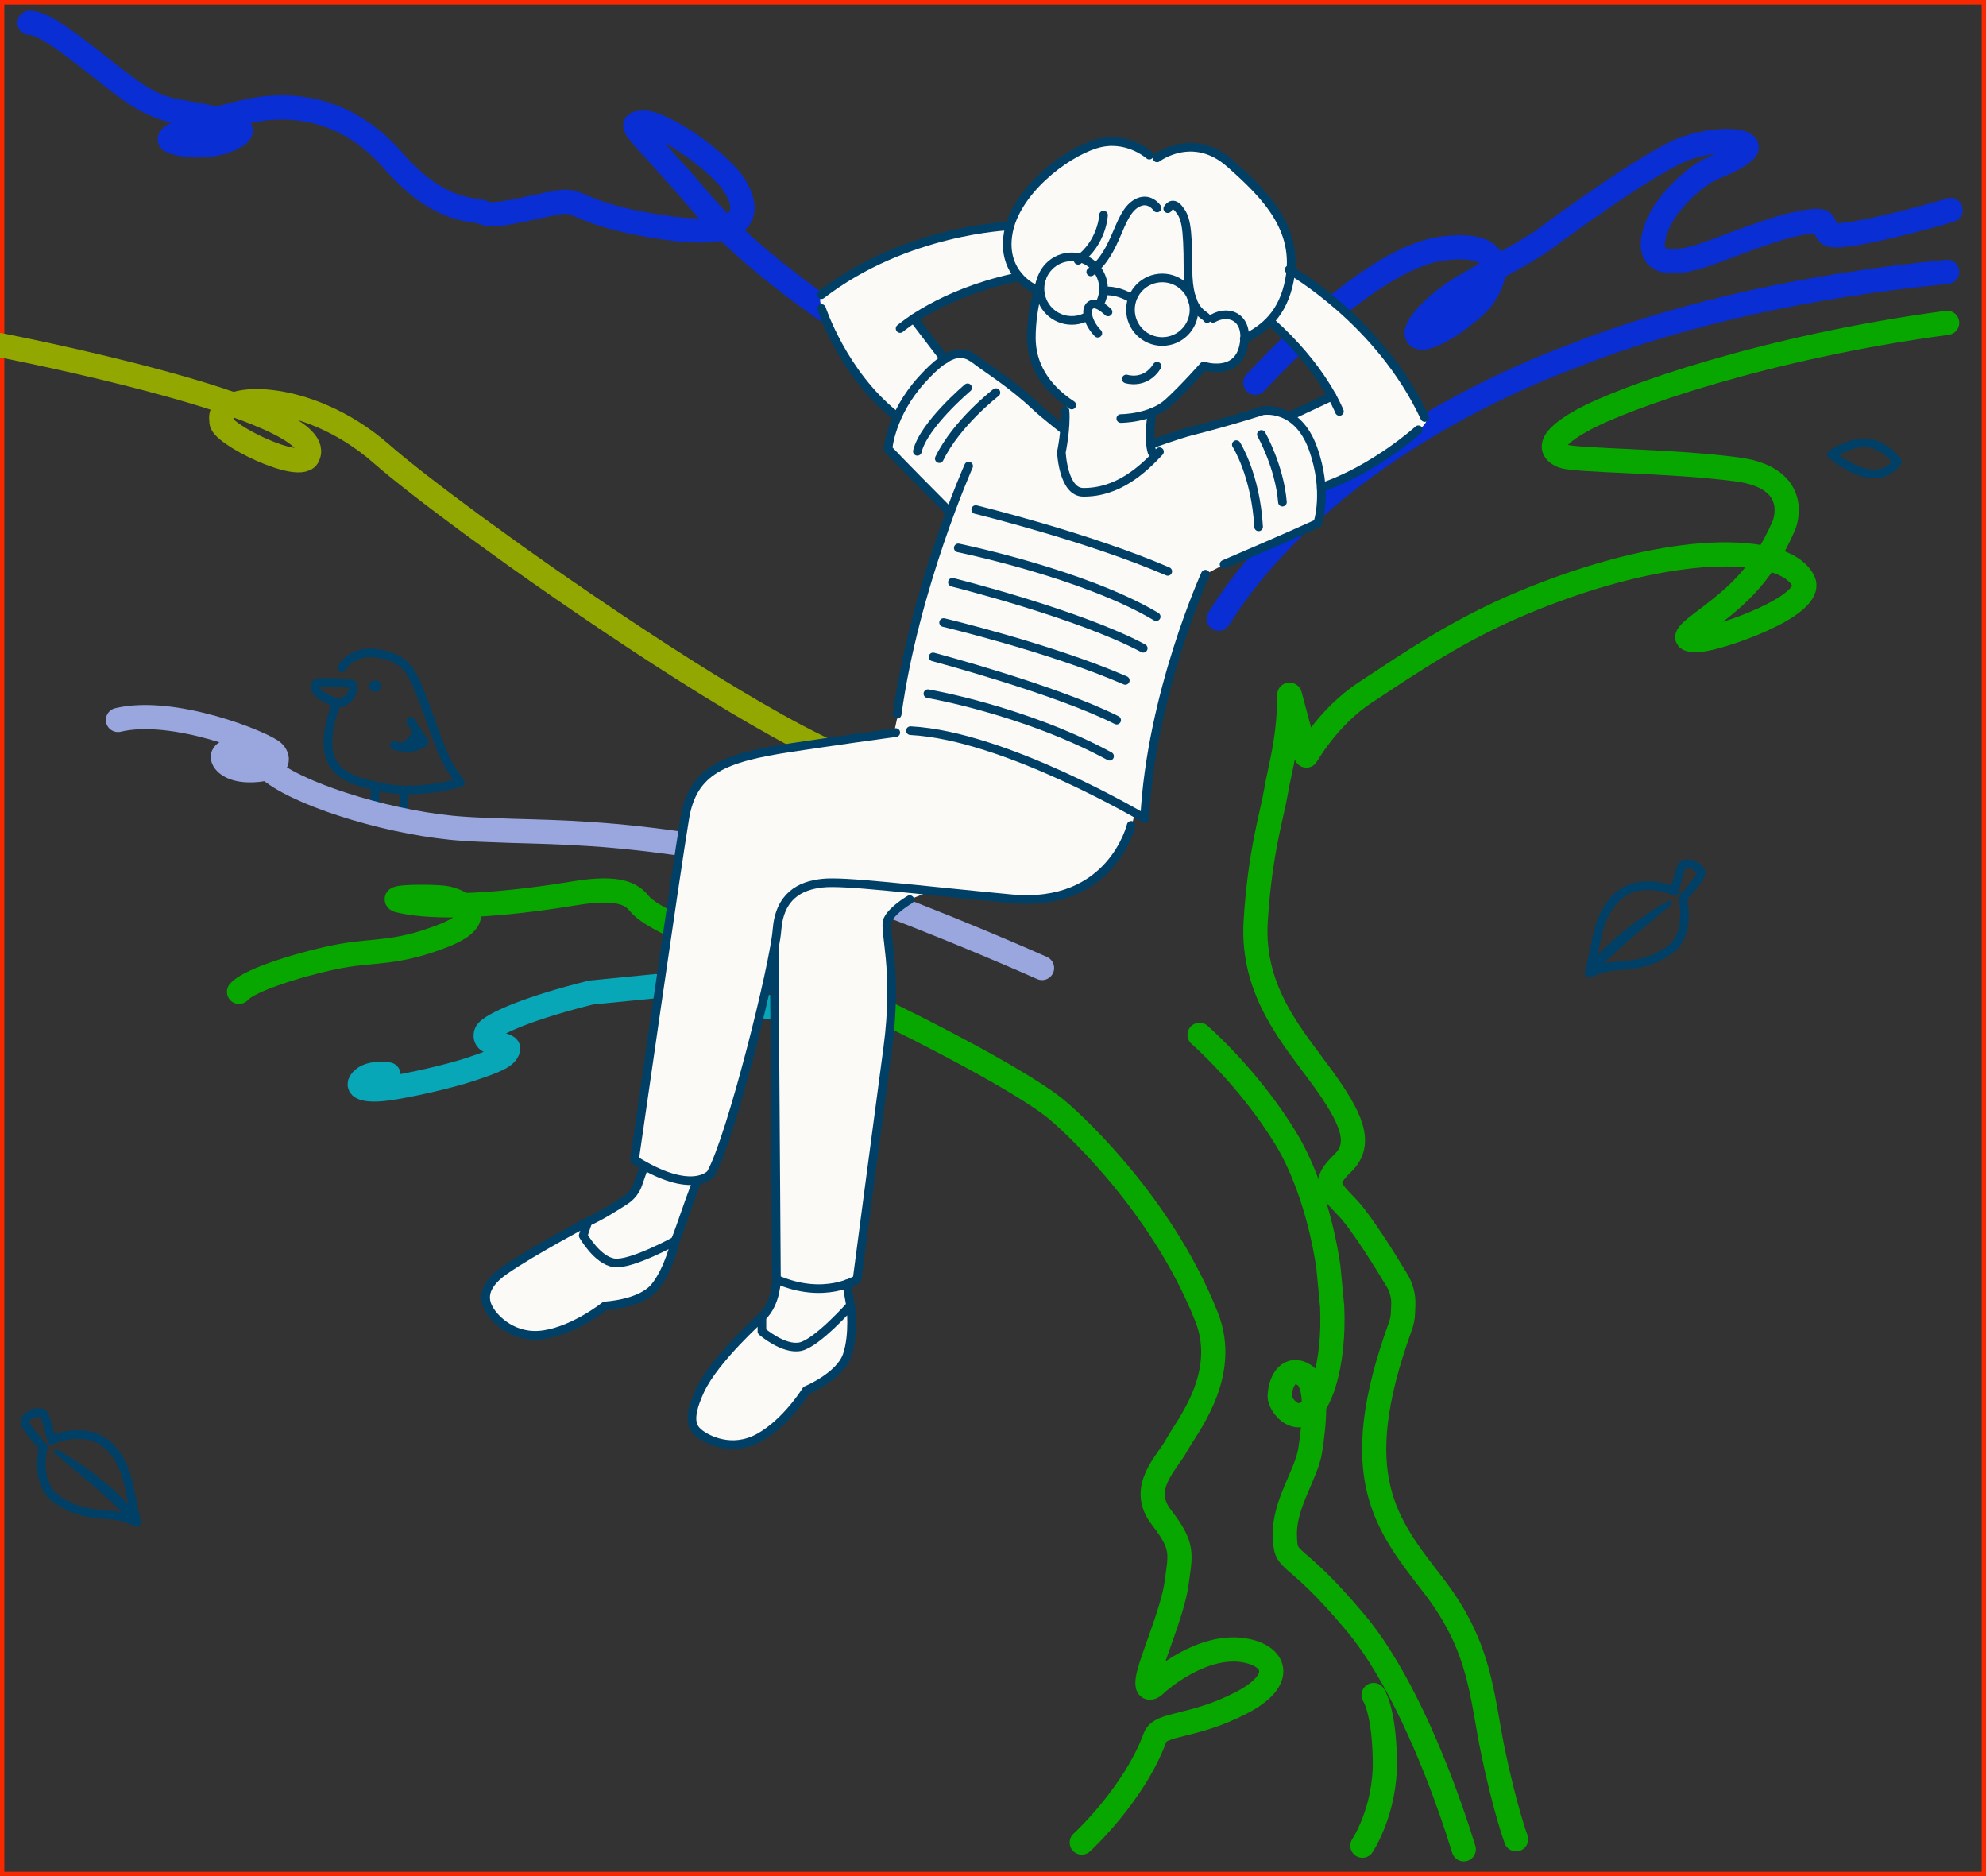 <?xml version="1.0" encoding="utf-8"?>
<!-- Generator: Adobe Illustrator 26.3.1, SVG Export Plug-In . SVG Version: 6.00 Build 0)  -->
<svg version="1.1" id="Layer_1" xmlns="http://www.w3.org/2000/svg" xmlns:xlink="http://www.w3.org/1999/xlink" x="0px" y="0px"
	 viewBox="0 0 1150 1086" style="enable-background:new 0 0 1150 1086;" xml:space="preserve">
<rect x="0" y="0" width="1150" height="1086" fill="#333333" stroke="none"/>
<style type="text/css">
	.st0{fill:none;stroke:#F82900;stroke-width:5;stroke-linecap:round;stroke-miterlimit:10;}
	.st1{fill:none;stroke:#F82900;stroke-width:5;stroke-linecap:round;stroke-linejoin:round;stroke-miterlimit:10;}
	.st2{fill:none;stroke:#004067;stroke-width:5;stroke-linecap:round;stroke-linejoin:round;stroke-miterlimit:10;}
	.st3{fill:#004067;}
	.st4{fill:none;stroke:#08A700;stroke-width:14;stroke-linecap:round;stroke-miterlimit:10;}
	.st5{fill:none;stroke:#99A7DE;stroke-width:14;stroke-linecap:round;stroke-miterlimit:10;}
	.st6{fill:none;stroke:#082ED4;stroke-width:14;stroke-linecap:round;stroke-miterlimit:10;}
	.st7{fill:none;stroke:#92A700;stroke-width:14;stroke-linecap:round;stroke-miterlimit:10;}
	.st8{fill:none;stroke:#08A7B7;stroke-width:14;stroke-linecap:round;stroke-miterlimit:10;}
	.st9{fill:#FCFAF7;}
	.st10{fill:#FCFAF7;stroke:#004067;stroke-width:5;stroke-linecap:round;stroke-linejoin:round;stroke-miterlimit:10;}
</style>
<g id="Layer_1_00000069368985168757770390000011863102319688657826_">
	<path class="st0" d="M878,1064.7c0,0-6.3-17.1-13.3-50.5c-7-33.5-7-60.6-34.7-96.6s-51.2-63.8-17.7-153.5"/>
	<path class="st0" d="M746.4,400.7c0.4,26.1-5.5,44.2-7.6,57.3c-2.1,13-9.3,34.5-11.8,75.4s22.3,67.8,38.7,90.5s23.6,37.9,11.8,49.3
		c-11.8,11.4-8.4,14.3,2.5,25.7c11,11.4,32.8,48.8,32.8,48.8"/>
	<path class="st0" d="M756.5,438.6c0,0,8.4-21,34.1-37.9c25.7-16.8,53-35.8,90.1-51.4s70.7-24.4,99-27.4c28.2-3,57.3,0,64.4,14.3
		s-48.4,33.3-59.8,34.1c-11.4,0.8-8.4-2.7,0.8-9.7c17.7-13.5,34.3-25.5,47.8-56.6c0,0,11.6-27.4-27.4-32.4s-93-4.8-100.4-7.6
		c-4.4-1.6-13.7-7,10.7-20.6s107.4-42.7,211.6-56.6"/>
	<path class="st0" d="M840.1,1048.1c-10.1-28.8-29.9-78.5-55.4-108.8c-37.5-44.6-40.4-32.4-40.8-50.5c-0.4-18.1,12.6-35.4,14.7-49.3
		s5-37.9-3.4-43.4s-13.9,2.5-14.3,12.2c-0.3,5.9,15.4,25.2,25.6-7.2c12.6-40-0.3-106.5-21.8-141.9S694.6,599,694.6,599"/>
	<path class="st0" d="M847.5,1070.6c0,0-1.2-4.2-3.6-11.3"/>
	<path class="st0" d="M788.9,1068.5c0,0,13.5-20.2,13-49.3c-0.4-29-6.5-37.9-6.5-37.9"/>
	<path class="st0" d="M626.4,1066.8c0,0,30.3-27.8,42.5-61c3.4-8.4,21.8-5.4,49.7-19.8c24.8-12.8,20.7-26.5,3.4-30.2
		c-25.3-5.4-51.2,17.7-52.4,19c0,0-6.3,6.6-5-2.5c1.3-9.2,14.5-38.8,16.7-55.6c2.2-16.7,4.4-21.2-8.8-38.2s3.5-31.6,8.8-41.7
		c5.4-10.1,27.5-39.2,17.4-74.2s-59.6-95.3-84.8-118.4s-167.2-93.5-205-99.8c-20.8-8.8-34.1-15.7-38.5-21.1s-11.4-10.5-37.9-6
		c-26.5,4.4-75.2,10.7-101.9,4c-5.1-2.1,16.4-2.5,26.3-1.5s27.6,11.2,0.2,21.9s-40.2,8.2-59.4,11.8s-52.8,13.5-59.2,20.8"/>
	<path class="st0" d="M502,599.1c0,0-13.5-9.3-64.7-17.3s-56.8-16.6-95.1-7.2c-43.7,10.8-59.8,20.4-60.7,23.4
		c-2.5,8,14,5.3,12.7,9.5s-6.6,6.5-22.2,11.7c-11.8,3.9-35.7,9.5-48,11s-19.6-0.5-13.6-5.7c4.8-4.1,14.5-2.5,14.5-2.5"/>
	<path class="st0" d="M277.4,480.4c-2.9-0.1-5.9-0.3-8.9-0.5c-39.2-2.5-90.9-18.1-110.3-32.4s-27.4-13.9-29.1-10.1
		c-1.2,2.7,3.9,10.1,20.2,8.4c13.9-1.5,11.6-7.8,8.8-10.3c-5.7-5.3-57.7-26.3-89.9-18.6"/>
	<path class="st0" d="M603.3,560.5c0,0-135.2-60.4-199.7-70.5c-48.8-7.6-78.7-8.1-107.4-8.9"/>
	<path class="st1" d="M726.9,221.6c0,0,64.6-72,108.2-77.7s28.6,22.7,21.9,30.3s-27.6,22.7-34.7,21.1c-7.2-1.7,5.9-18.1,26.1-29.9
		c20.2-11.8,39.7-21.8,47.5-28.1c9.5-7.7,57.1-43.6,80.5-51.5c13.6-4.6,40.2-4.3,33.8,1.6c-6.4,5.8-17,8.8-22.1,11.8
		c-6.7,3.9-23.9,17.7-29.4,33.8c-5.2,15.5,1,24.9,34.1,12.5c33.2-12.5,40.9-14.8,52.7-16.9c15.2-2.7,8.5,2.8,13.6,6.9
		s55.6-9.3,70.4-13.9"/>
	<rect y="0.1" class="st1" width="1150" height="1086"/>
	<g>
		<path class="st2" d="M194.9,406.6c-14.8,40.7,6,44.8,26.5,49.3s45.2-2.8,45.2-2.8s-4.7-6.3-7.6-11.7c-4.9-9.3-11.7-31-16.1-41.4
			c-4.4-10.4-7.5-19.4-24.9-21.8c-14.7-2-20.1,8.5-20.1,8.5"/>
		<path class="st2" d="M203.9,396.2c-1.7-1-19.1-1.8-20.5-0.6c-4.3,3.4,5.4,10.4,14.1,11.4C204.1,404.4,205.7,397.3,203.9,396.2z"/>
		<path class="st2" d="M237.8,417.5c0,0,5.9,9.5,7.7,11.2c0.9,1-3.4,4-9,4c-5.4,0-8.2-1.1-8.2-1.1"/>
		<circle class="st3" cx="217.2" cy="397.2" r="3.4"/>
		<polyline class="st2" points="210.3,471.1 217.2,469.3 217.2,455.7 		"/>
		<polyline class="st2" points="227,473.9 233.9,472.2 233.9,458.6 		"/>
		<path class="st3" d="M241.4,422.1c0,0-1.7-0.3-3.3,2.8c-0.5,1-0.8,1.3-2,2.4c-1.1,1-1.9,1.8-3.1,2.5s-3.6,1.7-3.6,1.7
			s12.7,3.8,17.2-1.9L241.4,422.1z"/>
	</g>
	<g>
		<path class="st2" d="M969.6,516.2c0.3-1.3,3.5-15,5-15.6c4.7-2,9.8,2,10.5,4.5S974.3,520,974.3,520s5.6,21.2-8.1,30.4
			c-11.4,7.7-19.6,7.9-32.5,9.1c-4.8,0-13.4,4-13.4,4s3.4-16.2,4.8-22.7c1.5-6.5,7.6-27.6,27.6-28
			C963.3,512.3,969.6,516.2,969.6,516.2z"/>
		<g>
			<path class="st3" d="M967.7,523.7c-5.5,4.6-15.4,12.9-20.8,17.4c-4.8,4.2-9.7,8.5-14.3,12.8c-3.7,3.5-7.2,7.2-10.4,11
				c-0.9,1.1-2.5,1.2-3.6,0.3c-1-0.8-1.2-2.2-0.5-3.3c6-8.9,13.9-16.1,22.1-22.8c8.2-6.6,16.8-12.6,26-17.6
				C967.7,520.9,968.9,522.7,967.7,523.7L967.7,523.7z"/>
		</g>
	</g>
	<g>
		<path class="st2" d="M29.9,833.9c-0.3-1.3-3.5-15-5.1-15.6c-4.7-2-9.8,2-10.5,4.5s10.8,15,10.8,15s-5.6,21.2,8.1,30.4
			c11.4,7.7,19.6,7.9,32.5,9.1c4.8,0,13.4,4,13.4,4s-3.4-16.2-4.8-22.7c-1.5-6.5-7.6-27.6-27.6-28C36.2,830,29.9,833.9,29.9,833.9z"
			/>
		<g>
			<path class="st3" d="M33.1,839.3c9.2,5,17.8,11,26,17.6c8.2,6.7,16.1,13.9,22.1,22.8c0.8,1.2,0.4,2.7-0.7,3.5
				c-1.1,0.7-2.5,0.5-3.3-0.5c-7.3-8.7-16-16.4-24.7-23.9c-1.9-1.6-6.9-5.8-8.9-7.5l-11.9-10C30.6,840.4,31.8,838.6,33.1,839.3
				L33.1,839.3z"/>
		</g>
	</g>
	<path class="st2" d="M1060.5,263c0,0,24.6,22.3,38.2,4.4c0,0-8.4-12.4-21.6-10.9C1069.3,257.4,1060.5,263,1060.5,263z"/>
	<path class="st1" d="M609,378c0,0,18.2-99.8-24.6-136.3c-17.9-15.2-75.9-42.2-75.9-42.2s-66.3-39.8-103-82.7S361.7,71.6,372.4,71
		s44.8,22.7,53.4,37.3s7,30-39.2,23.7c-46.1-6.3-50.5-15.5-59.7-15.2s-40.1,9.8-46.1,6.6s-25.3,1.6-53.4-30.6s-61.1-32.9-81.2-29
		c-15.8,3-48.3,12.4-48,17c0.2,2.3,22.8,7.2,38.2-1.9c12.3-7.2-18-11.7-34.1-14.5c-16.1-2.8-27.2-12-41.4-23S26,12.9,17.1,13.2"/>
	<path class="st1" d="M705.7,358.2c4.7-5.7,90.4-168.6,421.8-200.8"/>
	<path class="st1" d="M0,199.8c0,0,189.9,36.6,178.5,63.8c-3.1,11.2-52.7-13.3-50.2-19.9c-4.2-16.5,48.9-19.1,92.3,18.8
		s220.1,163,280,181"/>
	<path class="st4" d="M1127.5,186.9c-104.2,13.9-187.2,43-211.6,56.6c-24.4,13.6-15.1,19-10.7,20.6c7.4,2.7,61.5,2.5,100.4,7.6
		c38.9,5.1,27.4,32.4,27.4,32.4c-13.5,31.2-30.1,43.1-47.8,56.6c-9.2,7-12.2,10.5-0.8,9.7s66.9-19.8,59.8-34.1
		C1037,322,1008,319,979.8,322s-61.9,11.8-99,27.4s-64.4,34.5-90.1,51.4c-22.3,14.6-34.3,37.2-34.4,36.8l-9.4-35.3
		c-0.1-0.2-0.4-0.2-0.4,0.1c0.2,25.3-5.5,42.9-7.6,55.7c-2.1,13-9.3,34.5-11.8,75.4s22.3,67.8,38.7,90.5s23.6,37.9,11.8,49.3
		c-11.8,11.4-8.4,14.3,2.5,25.7c8.1,8.4,22.1,31,28.9,42.3c2.5,4.2,3.8,9.1,3.6,14l-0.2,4.9c-0.1,2.6-0.6,5.1-1.5,7.6
		c-31.5,86.9-8.4,114.4,19,149.9c27.8,36,27.8,63.2,34.7,96.6c7,33.5,13.3,50.5,13.3,50.5"/>
	<path class="st4" d="M694.6,599.1c0,0,28.6,24.8,50.1,60.2c11.4,18.8,20.4,46.3,24.5,74.1l2.2,23c0.7,16.4-0.8,31.9-4.8,44.7
		c-10.2,32.3-25.9,13.1-25.6,7.2c0.4-9.7,5.9-17.7,14.3-12.2c8.4,5.5,5.5,29.5,3.4,43.4s-15.2,31.2-14.7,49.3
		c0.4,18.1,3.4,5.9,40.8,50.5c25.5,30.3,45.3,80,55.4,108.8l3.8,11.2c2.3,7.1,3.6,11.3,3.6,11.3"/>
	<path class="st4" d="M788.9,1068.5c0,0,13.5-20.2,13-49.3c-0.4-29-6.5-37.9-6.5-37.9"/>
	<path class="st5" d="M68.3,416.8c32.2-7.7,84.2,13.4,89.9,18.6c2.7,2.5,5.1,8.8-8.8,10.3c-16.3,1.7-21.4-5.7-20.2-8.4
		c1.7-3.8,9.7-4.2,29.1,10.1c19.4,14.3,71.2,29.9,110.3,32.4c3,0.2,5.9,0.4,8.9,0.5l18.9,0.7c28.7,0.8,58.6,1.3,107.4,8.9
		c17,2.7,38.9,8.8,62,16.5l21.6,7.4c58.1,20.7,116,46.6,116,46.6"/>
	<path class="st6" d="M1129.5,121.6c-14.8,4.6-65.4,18-70.4,13.9s1.6-9.6-13.6-6.9c-11.8,2.1-19.6,4.4-52.7,16.9
		c-33.2,12.5-39.3,3-34.1-12.5c5.4-16.1,22.7-29.9,29.4-33.8c5.2-3,15.7-6,22.1-11.8c6.4-5.8-13-8.7-33.8-1.6s-80.5,51.5-80.5,51.5
		c-7.8,6.3-27.3,16.3-47.5,28.1s-33.3,28.2-26.1,29.9s28-13.5,34.7-21.1s21.7-36-21.9-30.3c-43.6,5.7-108.2,77.7-108.2,77.7"/>
	<path class="st6" d="M1127.5,157.4c-83,8.1-150.6,24.3-205.3,44.3l-25.3,9.8C753.2,271,709,354.2,705.7,358.2"/>
	<path class="st7" d="M0,199.8c0,0,189.9,36.6,178.5,63.8c-3.1,11.2-52.7-13.3-50.2-19.9c-4.2-16.5,48.9-19.1,92.3,18.8
		c10.8,9.5,30,24.4,53.5,41.7l24.2,17.5c69.8,49.7,162.2,109.8,202.4,121.9"/>
	<path class="st4" d="M138.4,574.2c6.3-7.4,40-17.3,59.2-20.8s32-1,59.4-11.8s9.7-20.8-0.2-21.9c-9.9-1-31.4-0.6-26.3,1.5
		c26.7,6.7,75.4,0.4,101.9-4s33.5,0.6,37.9,6s17.7,12.3,38.5,21.1c37.9,6.3,179.8,76.6,205.1,99.8c0,0,57.2,48.5,84.8,118.4
		c13.4,33.9-12,64.1-17.4,74.2c-5.4,10.1-22.1,24.6-8.8,41.7s11,21.5,8.8,38.2s-15.5,46.4-16.7,55.6c-1.3,9.2,5,2.5,5,2.5
		c1.3-1.3,27.2-24.3,52.4-19c17.3,3.7,21.5,17.4-3.4,30.2c-27.9,14.4-46.3,11.4-49.7,19.8c-12.2,33.3-42.5,61-42.5,61"/>
	<path class="st8" d="M224.9,622c0,0-9.8-1.6-14.5,2.5c-6,5.2,1.3,7.3,13.6,5.7s36.2-7.1,48-11c15.6-5.2,21-7.5,22.2-11.7
		s-15.3-1.4-12.7-9.5c0.9-3,17-12.5,60.7-23.4l37.5-3.7c14,1.5,28.4,6.3,57.5,10.8c51.3,8,64.7,17.3,64.7,17.3"/>
	<g id="dash-line-test">
		<path class="st6" d="M17.1,13.2c8.8-0.3,29.7,17,43.9,28.1s25.3,20.2,41.4,23.1c16.1,2.8,46.4,7.3,34.1,14.5
			c-15.4,9.1-38.1,4.2-38.2,1.9c-0.3-4.6,32.2-14,48-17c20-3.8,53.1-3.2,81.2,29s47.4,27.5,53.4,30.6c6,3.2,37-6.3,46.1-6.6
			c9.2-0.3,13.6,8.8,59.7,15.2c46.1,6.3,47.7-9.2,39.2-23.7s-42.7-38-53.5-37.3s-3.5,2.8,33.2,45.8c19.9,23.4,48.6,45.8,70.7,61.4
			l32.3,21.4c0,0,58,26.9,75.9,42.2C627.3,278.2,609,378,609,378"/>
	</g>
</g>
<g id="person">
	<g>
		<path class="st9" d="M825.6,241.7c-24.1-51.9-70.7-81-77.6-85.1c2.4-26.6-15.8-44.9-35.2-62.1c-21.5-19-42.2-3.2-42.2-3.2
			l-4.6-1.6c0,0-13.3-12-31.3-6.3c-17.5,5.5-43.1,25.2-49.5,47.3c0,0-60.1,2-109.1,39.8c0,0-2.7,1.4,0,8c0,0,12.3,37.5,42.3,61.5
			l1.5,2c-4.5,10.3-5.1,17.8-5.1,17.8s5.5,6,30.3,31l0,0l0,0c1.3,1.3,2.7,2.7,4.1,4.1h0.1c0.5,0.5,1,1,1.5,1.5
			c-10,27.1-24.5,71.5-30.8,117l-2.3,10.8c-12,1.6-33.8,4.6-59.3,8.5c-38.7,5.9-56.8,13-61.5,41c-4.6,28-29.1,197.7-29.1,197.7
			c2,1.2,3.9,2.4,5.7,3.4l-3.6,10.3c-1.4,4-4.1,7.5-7.6,9.8c-5.7,3.7-14.7,9.3-21.5,12.3c0,0-31.7,16.5-48,28
			c-17,12-11.1,19.7-8.5,23.8s13.4,16.4,31.4,13.5s35-16.5,35-16.5s20.9-1,29-11.1s11.8-26.6,11.8-26.6s1-3.1,1.1-3.8
			c0.3-1.3,0.7-2.4,0.8-2.6c3.8-8.3,6.1-17,10.2-28.6c6.1-0.8,8.4-3.8,8.4-3.8c10.3-18,30.6-96.7,36.7-129.8l1.2,190.8
			c0,0,0.2,13.7-8.4,21.9c0,0-27.4,24.4-35.8,42.5s-3.8,22.3,0,25.3s18.1,11,34.1,2.1c16-8.8,27.4-27.4,27.4-27.4s19.4-8,23.6-20.2
			s2.1-29.1,2.1-29.1s-0.3,0.4-0.9,1l-1.8-13.3c4.2-1.4,6.5-2.9,6.5-2.9s11.4-86.7,17.7-133.5c6.3-46.7-2.5-68.6,0-74.5
			s12.8-11.8,12.8-11.8l12.3-5c13.7,1.4,29.2,3,46.5,4.6c58.1,5.5,69.5-42.5,69.5-42.5l1.2-5.4l0.2-0.6l6.4,1.9
			c3.7-72.2,35.2-141.4,35.2-141.4l10.9-5.7c37-15.8,54.2-23.7,54.2-23.7s2.8-7.6,2-20.6l-0.1-0.2l0.2-0.1c2.3-0.8,4.6-1.6,6.8-2.5
			h0.1l0,0c27.5-11.1,49.3-30.8,49.3-30.8C828,243.7,825.6,241.7,825.6,241.7z M617.2,248.4h-0.9c0,0-10.7-8.3-15.8-13.1
			c-13.5-12.8-26.9-21-34-26.4c-4.9-3.7-9.7-6.5-18.1-1.4l-0.9,0.5l-17.9-23.5l1.8-1.2c10.3-6.6,29-16.4,56.4-22.4l2.6-1
			c4.3,5.1,9.1,7.2,9.1,7.2l1.7,2.6c-1.6,6.3-3.4,15.6-3.3,26.1c0.1,13.6,6.4,26.1,19.7,36.1l-0.1,6
			C617.7,241.1,617.6,244.9,617.2,248.4z M747.1,240.8l-2.5-0.7c-7.1-3.5-13.4-2.3-13.4-2.3s-18.4,6-41.4,11.8
			c-6.8,1.7-23.2,7.6-23.2,7.6l-0.4-0.7c-0.7-7.9,0.9-17.6,0.9-17.6l0.7-0.3c3.1-1.3,6.1-3,8.7-5.3c9.1-8.3,20.5-21.2,20.5-21.2
			s19.3,6.2,23.1-11.4l0.3-4.4c4.4-2.3,9.6-5.2,14.2-9.9h1.3c18.6,16.5,29.2,32.1,34.7,41.8l0.7,1.2L747.1,240.8z"/>
		<path class="st2" d="M521.2,190.2c1.3-0.9,22.9-19.9,66-29.4"/>
		<path class="st2" d="M603.3,160.9c0,0-6.1,15.3-6.1,34.9c0.1,14.9,7.6,28.3,23.4,38.7"/>
		<path class="st2" d="M649,242.3c0,0,17.4,0,27.5-9.2c9.1-8.3,20.5-21.2,20.5-21.2s19.3,6.2,23.1-11.4c3.5-16.2-7.9-21.7-17.7-16.2
			"/>
		<circle class="st2" cx="673" cy="179.3" r="18.4"/>
		<circle class="st2" cx="620.6" cy="167.1" r="18.4"/>
		<path class="st10" d="M641.6,180.6c0,0-5.8-5.8-9.3-4.4c-4.5,1.8-2.8,10.3,3.4,16.7"/>
		<path class="st2" d="M652.2,219.4c0,0,10.9,3.6,17.8-7.4"/>
		<path class="st2" d="M639,168.6c0,0,6.8-1.5,16.4,4.2"/>
		<path class="st2" d="M665.5,89.8c0,0-13.3-12-31.3-6.3c-18.6,5.9-46.3,27.8-50.4,51.5c-4.1,23.7,15.1,32.1,15.1,32.1"/>
		<path class="st2" d="M639,124.5c0,0-0.6,15.8-14.7,26.2"/>
		<path class="st2" d="M670,120.4c0,0-4.7-7.1-12.2-2.5c-10.7,6.6-10.7,27.8-26.2,39.5"/>
		<path class="st2" d="M676.2,120.8c0,0,2.5-4.7,6.3,0s5.4,8.8,5.4,34.7s9.8,26,11.1,28.9"/>
		<path class="st2" d="M670,91.4c0,0,20.7-15.8,42.2,3.2s41.5,39.3,33.8,70.7c-4.7,19.2-16.6,26.3-25.5,30.9"/>
		<path class="st2" d="M616.7,237.8c0.8,10.1-2.1,24-2.1,24s1,23.1,12.6,23.2c20,0.2,34.4-12.9,44.2-23.5"/>
		<path class="st2" d="M667.1,238.8c0,0-2.5,15,0,23"/>
		<path class="st2" d="M666.5,257.2c0,0,16.4-5.9,23.2-7.6c23-5.8,41.4-11.8,41.4-11.8s19.9-3.7,29.1,21.6S763,303,763,303
			s-17.2,7.9-54.2,23.7"/>
		<path class="st2" d="M615.6,248.4c0,0-10.7-8.3-15.8-13.1c-13.5-12.8-26.9-21-34-26.4s-14.2-8.9-32.2,11.1s-19.4,39.9-19.4,39.9
			s6,6.6,34.4,35.1"/>
		<line class="st2" x1="547" y1="208" x2="529" y2="184.4"/>
		<path class="st2" d="M584.7,130.8c0,0-60.1,2-109.1,39.8"/>
		<path class="st2" d="M475.7,178.6c0,0,12.3,37.5,42.3,61.5"/>
		<line class="st2" x1="747.1" y1="240.8" x2="771.3" y2="229.4"/>
		<path class="st2" d="M775.6,238.2c-0.6-1.3-10-25.4-39.7-51.8"/>
		<path class="st2" d="M746.5,156.1c0,0,52.4,29.5,78.5,85.6"/>
		<path class="st2" d="M821.3,248.8c0,0-25.5,23.1-56.2,33.4"/>
		<path class="st2" d="M560.9,269.8c0,0-31.3,70.4-41.4,143.7"/>
		<path class="st2" d="M527.2,423c54.9,2.8,135.6,50.8,135.6,50.8c3.7-72.2,35.2-141.4,35.2-141.4"/>
		<path class="st2" d="M655,477.8c0,0-11.4,48-69.5,42.5s-96.8-10.5-109.5-9c-12.6,1.4-24.6,7.3-26.1,27.1s-26.5,120.4-38.3,141.1
			c0,0-10.5,13.1-44.2-8c0,0,24.4-169.8,29.1-197.7c4.6-28,22.7-35.1,61.5-41c26.5-4,49.1-7.1,60.7-8.7"/>
		<path class="st2" d="M526.8,520.8c0,0-10.2,5.9-12.8,11.8s6.3,27.8,0,74.5s-17.7,133.5-17.7,133.5s-18.9,12.2-46.7,0l-1.3-190.8"
			/>
		<path class="st2" d="M441.2,762.4c0,0-27.4,24.4-35.8,42.5s-3.8,22.3,0,25.3c3.8,2.9,18.1,10.9,34.1,2.1
			c16-8.8,27.4-27.4,27.4-27.4s19.4-8,23.6-20.2s2.1-29.1,2.1-29.1s-19.4,21.9-29.1,24s-22.3-8.8-22.3-8.8L441.2,762.4L441.2,762.4z
			"/>
		<path class="st2" d="M449.6,740.5c0,0,0.2,13.7-8.4,21.9"/>
		<line class="st2" x1="490.3" y1="743.3" x2="492.5" y2="755.7"/>
		<path class="st2" d="M340.4,707.3c0,0-31.6,16.7-48,28c-15.7,10.8-11.1,19.7-8.5,23.8s13.4,16.4,31.4,13.5s35-16.6,35-16.6
			s20.9-1,29-11.1s11.8-26.6,11.8-26.6s-25.6,14.1-35.4,12.8s-18-15.8-18-15.8L340.4,707.3z"/>
		<path class="st2" d="M340.4,707.3c6.9-3,15.8-8.6,21.5-12.3c3.6-2.3,6.3-5.8,7.6-9.8l3.6-10.3"/>
		<path class="st2" d="M403.7,683.5c0,0-3.1,7.8-7.1,19.4c-4,11.6-5.6,15.4-5.6,15.4"/>
		<g>
			<path class="st2" d="M576.7,227.3c0,0-22.7,17.4-32.8,38.2"/>
			<path class="st2" d="M560.3,224.5c0,0-25.5,21.5-29.1,36.8"/>
		</g>
		<g>
			<path class="st2" d="M730.4,251.5c0,0,10.5,18.5,12.2,39.2"/>
			<path class="st2" d="M715.9,257.4c0,0,11.2,17.5,12.9,47.6"/>
		</g>
		<g>
			<path class="st2" d="M565,295c0,0,65.1,15.9,111.2,35.8"/>
			<path class="st2" d="M554.9,317.2c0,0,72.6,14.8,114.6,39.8"/>
			<path class="st2" d="M551.5,337.1c0,0,73.3,18.3,110.5,38.2"/>
			<path class="st2" d="M546.4,360.4c0,0,62.2,14.8,105.2,33.5"/>
			<path class="st2" d="M540.3,380.3c0,0,71.2,18.9,106.3,36.6"/>
			<path class="st2" d="M537.3,401.6c0,0,55.6,9.4,105.2,36.2"/>
		</g>
	</g>
</g>
</svg>

